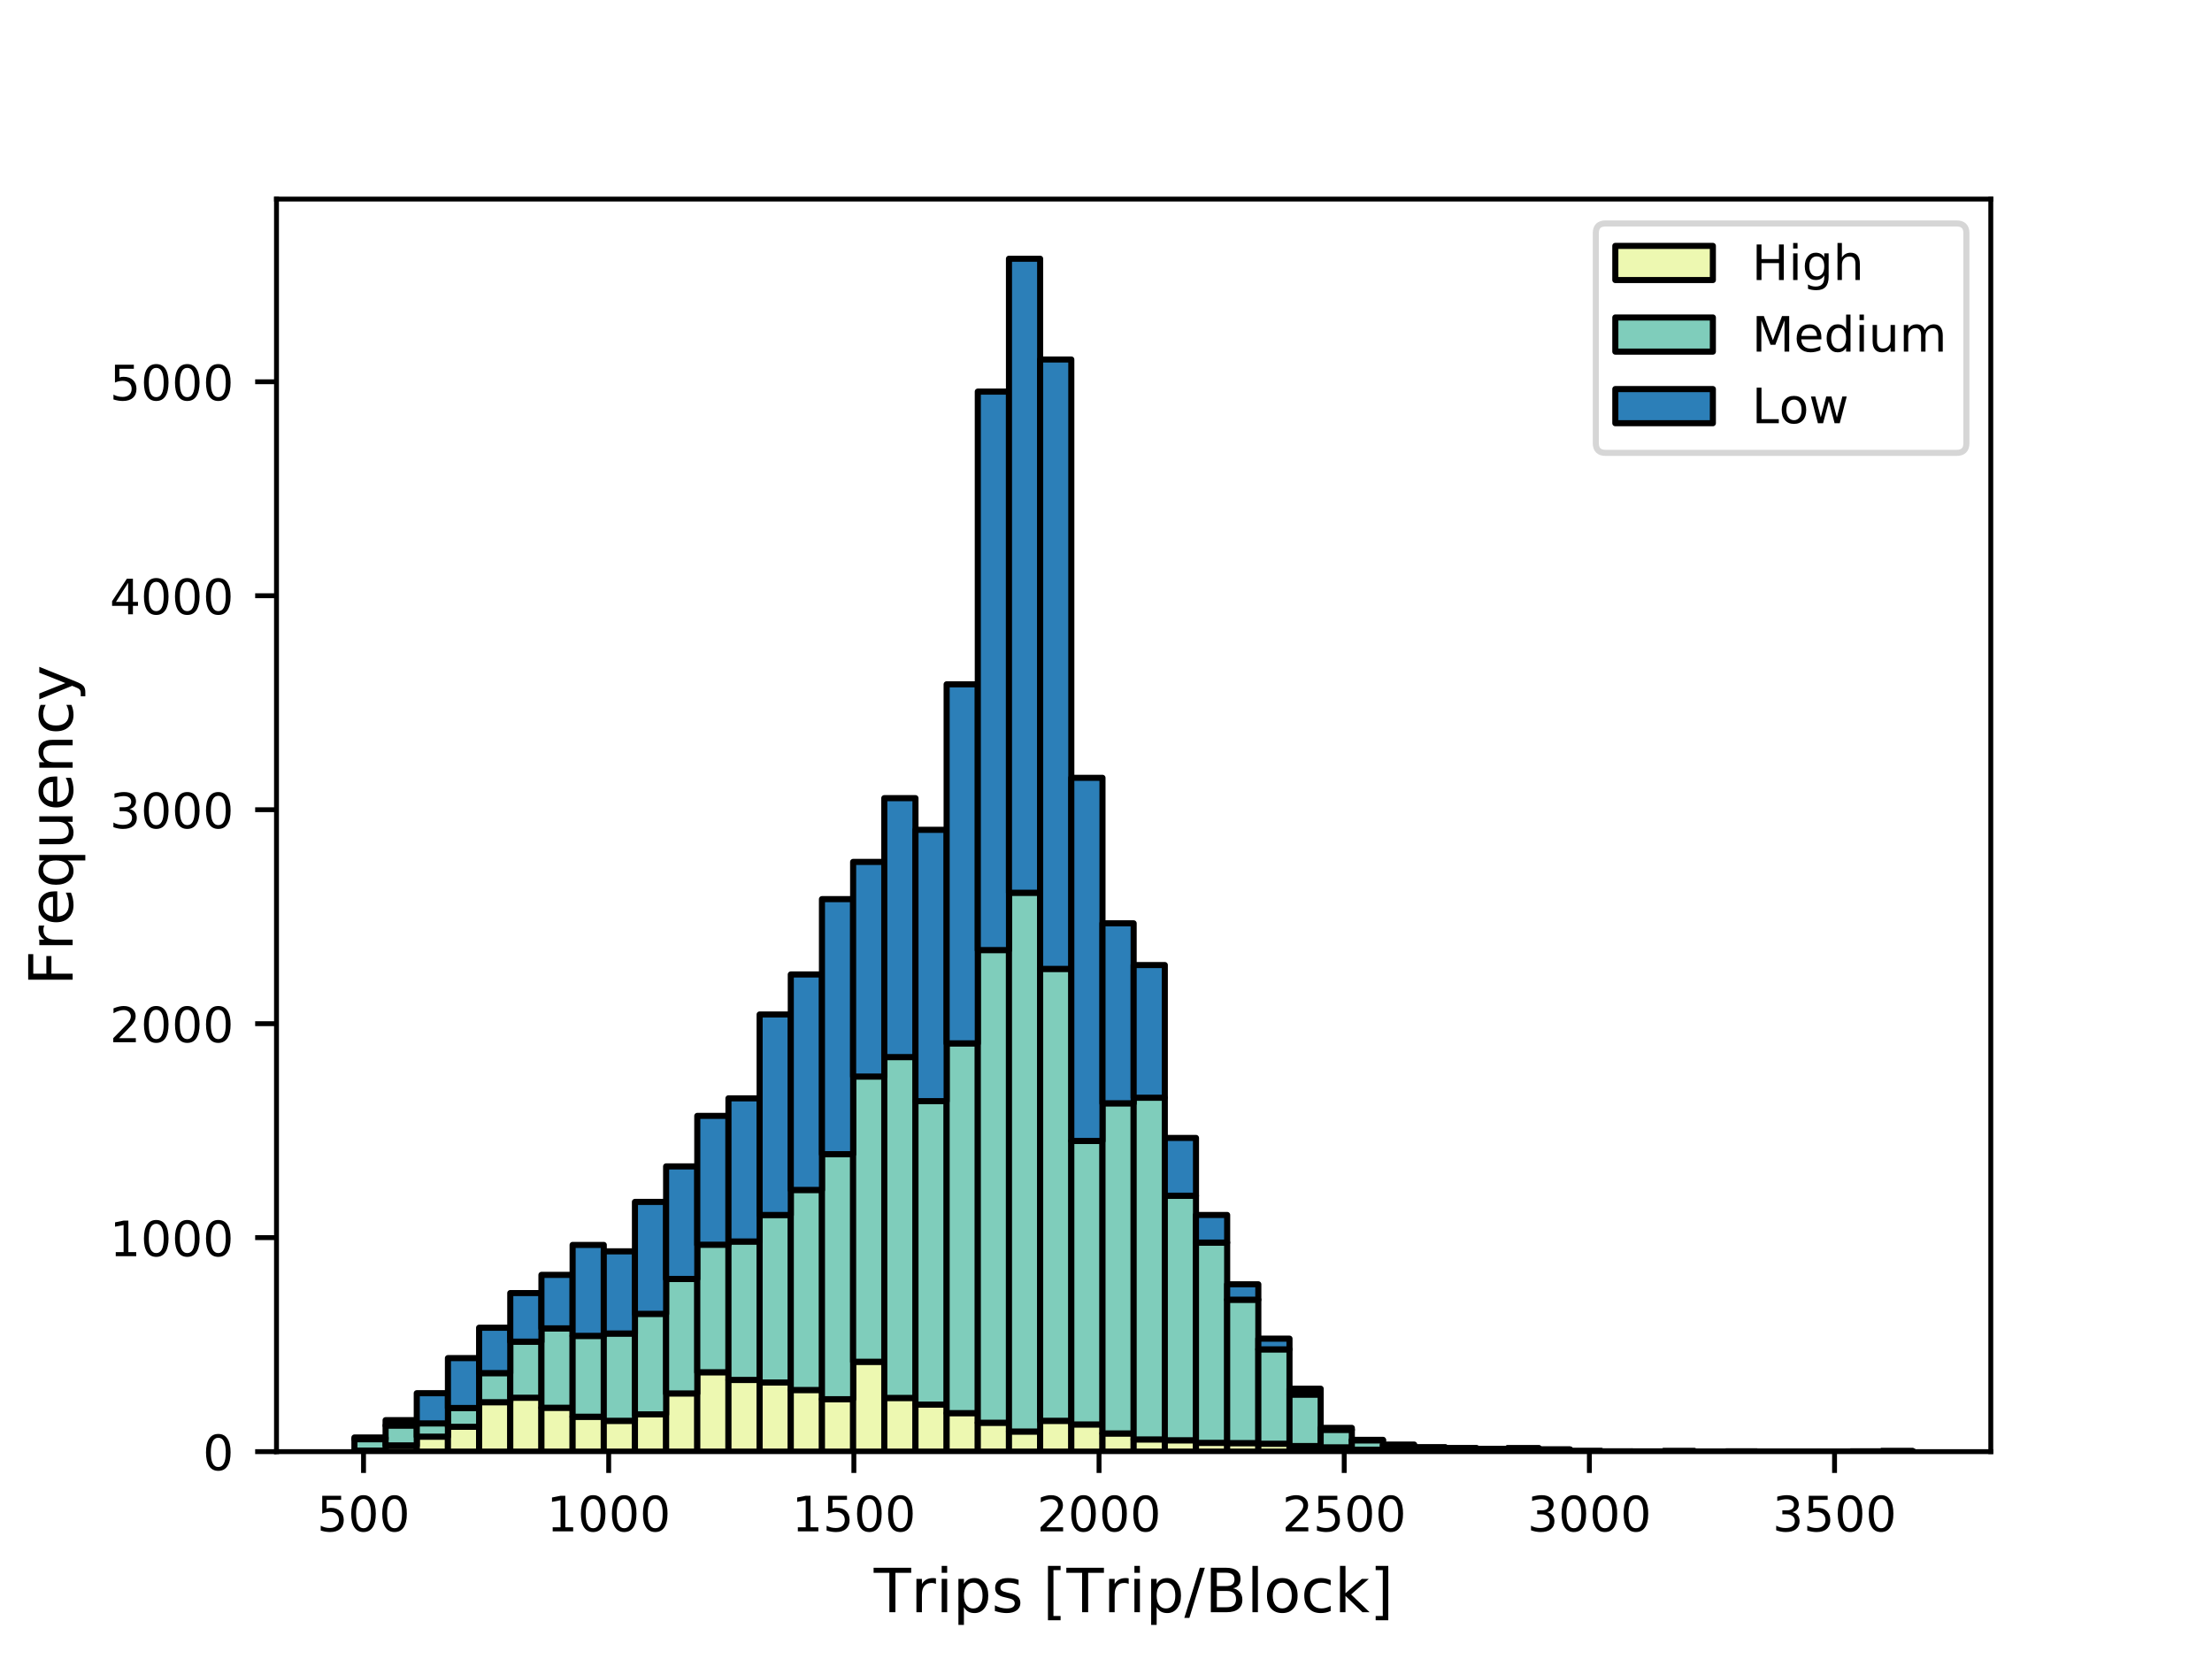<?xml version="1.0" encoding="utf-8" standalone="no"?>
<!DOCTYPE svg PUBLIC "-//W3C//DTD SVG 1.1//EN"
  "http://www.w3.org/Graphics/SVG/1.1/DTD/svg11.dtd">
<!-- Created with matplotlib (https://matplotlib.org/) -->
<svg height="272.126pt" version="1.1" viewBox="0 0 362.835 272.126" width="362.835pt" xmlns="http://www.w3.org/2000/svg" xmlns:xlink="http://www.w3.org/1999/xlink">
 <defs>
  <style type="text/css">
*{stroke-linecap:butt;stroke-linejoin:round;}
  </style>
 </defs>
 <g id="figure_1">
  <g id="patch_1">
   <path d="M 0 272.126 
L 362.835 272.126 
L 362.835 0 
L 0 0 
z
" style="fill:#ffffff;"/>
  </g>
  <g id="axes_1">
   <g id="patch_2">
    <path d="M 45.354 238.11 
L 326.551 238.11 
L 326.551 32.655 
L 45.354 32.655 
z
" style="fill:#ffffff;"/>
   </g>
   <g id="patch_3">
    <path clip-path="url(#pf0f8c5a971)" d="M 58.136 238.11 
L 63.249 238.11 
L 63.249 237.935 
L 58.136 237.935 
z
" style="fill:#edf8b1;stroke:#000000;stroke-linejoin:miter;"/>
   </g>
   <g id="patch_4">
    <path clip-path="url(#pf0f8c5a971)" d="M 63.249 238.11 
L 68.361 238.11 
L 68.361 237.092 
L 63.249 237.092 
z
" style="fill:#edf8b1;stroke:#000000;stroke-linejoin:miter;"/>
   </g>
   <g id="patch_5">
    <path clip-path="url(#pf0f8c5a971)" d="M 68.361 238.11 
L 73.474 238.11 
L 73.474 235.653 
L 68.361 235.653 
z
" style="fill:#edf8b1;stroke:#000000;stroke-linejoin:miter;"/>
   </g>
   <g id="patch_6">
    <path clip-path="url(#pf0f8c5a971)" d="M 73.474 238.11 
L 78.587 238.11 
L 78.587 234.039 
L 73.474 234.039 
z
" style="fill:#edf8b1;stroke:#000000;stroke-linejoin:miter;"/>
   </g>
   <g id="patch_7">
    <path clip-path="url(#pf0f8c5a971)" d="M 78.587 238.11 
L 83.699 238.11 
L 83.699 230.003 
L 78.587 230.003 
z
" style="fill:#edf8b1;stroke:#000000;stroke-linejoin:miter;"/>
   </g>
   <g id="patch_8">
    <path clip-path="url(#pf0f8c5a971)" d="M 83.699 238.11 
L 88.812 238.11 
L 88.812 229.266 
L 83.699 229.266 
z
" style="fill:#edf8b1;stroke:#000000;stroke-linejoin:miter;"/>
   </g>
   <g id="patch_9">
    <path clip-path="url(#pf0f8c5a971)" d="M 88.812 238.11 
L 93.925 238.11 
L 93.925 230.915 
L 88.812 230.915 
z
" style="fill:#edf8b1;stroke:#000000;stroke-linejoin:miter;"/>
   </g>
   <g id="patch_10">
    <path clip-path="url(#pf0f8c5a971)" d="M 93.925 238.11 
L 99.037 238.11 
L 99.037 232.389 
L 93.925 232.389 
z
" style="fill:#edf8b1;stroke:#000000;stroke-linejoin:miter;"/>
   </g>
   <g id="patch_11">
    <path clip-path="url(#pf0f8c5a971)" d="M 99.037 238.11 
L 104.15 238.11 
L 104.15 233.056 
L 99.037 233.056 
z
" style="fill:#edf8b1;stroke:#000000;stroke-linejoin:miter;"/>
   </g>
   <g id="patch_12">
    <path clip-path="url(#pf0f8c5a971)" d="M 104.15 238.11 
L 109.263 238.11 
L 109.263 232.003 
L 104.15 232.003 
z
" style="fill:#edf8b1;stroke:#000000;stroke-linejoin:miter;"/>
   </g>
   <g id="patch_13">
    <path clip-path="url(#pf0f8c5a971)" d="M 109.263 238.11 
L 114.375 238.11 
L 114.375 228.564 
L 109.263 228.564 
z
" style="fill:#edf8b1;stroke:#000000;stroke-linejoin:miter;"/>
   </g>
   <g id="patch_14">
    <path clip-path="url(#pf0f8c5a971)" d="M 114.375 238.11 
L 119.488 238.11 
L 119.488 225.089 
L 114.375 225.089 
z
" style="fill:#edf8b1;stroke:#000000;stroke-linejoin:miter;"/>
   </g>
   <g id="patch_15">
    <path clip-path="url(#pf0f8c5a971)" d="M 119.488 238.11 
L 124.601 238.11 
L 124.601 226.352 
L 119.488 226.352 
z
" style="fill:#edf8b1;stroke:#000000;stroke-linejoin:miter;"/>
   </g>
   <g id="patch_16">
    <path clip-path="url(#pf0f8c5a971)" d="M 124.601 238.11 
L 129.713 238.11 
L 129.713 226.774 
L 124.601 226.774 
z
" style="fill:#edf8b1;stroke:#000000;stroke-linejoin:miter;"/>
   </g>
   <g id="patch_17">
    <path clip-path="url(#pf0f8c5a971)" d="M 129.713 238.11 
L 134.826 238.11 
L 134.826 228.002 
L 129.713 228.002 
z
" style="fill:#edf8b1;stroke:#000000;stroke-linejoin:miter;"/>
   </g>
   <g id="patch_18">
    <path clip-path="url(#pf0f8c5a971)" d="M 134.826 238.11 
L 139.939 238.11 
L 139.939 229.511 
L 134.826 229.511 
z
" style="fill:#edf8b1;stroke:#000000;stroke-linejoin:miter;"/>
   </g>
   <g id="patch_19">
    <path clip-path="url(#pf0f8c5a971)" d="M 139.939 238.11 
L 145.051 238.11 
L 145.051 223.369 
L 139.939 223.369 
z
" style="fill:#edf8b1;stroke:#000000;stroke-linejoin:miter;"/>
   </g>
   <g id="patch_20">
    <path clip-path="url(#pf0f8c5a971)" d="M 145.051 238.11 
L 150.164 238.11 
L 150.164 229.301 
L 145.051 229.301 
z
" style="fill:#edf8b1;stroke:#000000;stroke-linejoin:miter;"/>
   </g>
   <g id="patch_21">
    <path clip-path="url(#pf0f8c5a971)" d="M 150.164 238.11 
L 155.277 238.11 
L 155.277 230.389 
L 150.164 230.389 
z
" style="fill:#edf8b1;stroke:#000000;stroke-linejoin:miter;"/>
   </g>
   <g id="patch_22">
    <path clip-path="url(#pf0f8c5a971)" d="M 155.277 238.11 
L 160.389 238.11 
L 160.389 231.793 
L 155.277 231.793 
z
" style="fill:#edf8b1;stroke:#000000;stroke-linejoin:miter;"/>
   </g>
   <g id="patch_23">
    <path clip-path="url(#pf0f8c5a971)" d="M 160.389 238.11 
L 165.502 238.11 
L 165.502 233.372 
L 160.389 233.372 
z
" style="fill:#edf8b1;stroke:#000000;stroke-linejoin:miter;"/>
   </g>
   <g id="patch_24">
    <path clip-path="url(#pf0f8c5a971)" d="M 165.502 238.11 
L 170.615 238.11 
L 170.615 234.811 
L 165.502 234.811 
z
" style="fill:#edf8b1;stroke:#000000;stroke-linejoin:miter;"/>
   </g>
   <g id="patch_25">
    <path clip-path="url(#pf0f8c5a971)" d="M 170.615 238.11 
L 175.727 238.11 
L 175.727 233.056 
L 170.615 233.056 
z
" style="fill:#edf8b1;stroke:#000000;stroke-linejoin:miter;"/>
   </g>
   <g id="patch_26">
    <path clip-path="url(#pf0f8c5a971)" d="M 175.727 238.11 
L 180.84 238.11 
L 180.84 233.653 
L 175.727 233.653 
z
" style="fill:#edf8b1;stroke:#000000;stroke-linejoin:miter;"/>
   </g>
   <g id="patch_27">
    <path clip-path="url(#pf0f8c5a971)" d="M 180.84 238.11 
L 185.953 238.11 
L 185.953 235.127 
L 180.84 235.127 
z
" style="fill:#edf8b1;stroke:#000000;stroke-linejoin:miter;"/>
   </g>
   <g id="patch_28">
    <path clip-path="url(#pf0f8c5a971)" d="M 185.953 238.11 
L 191.065 238.11 
L 191.065 236.11 
L 185.953 236.11 
z
" style="fill:#edf8b1;stroke:#000000;stroke-linejoin:miter;"/>
   </g>
   <g id="patch_29">
    <path clip-path="url(#pf0f8c5a971)" d="M 191.065 238.11 
L 196.178 238.11 
L 196.178 236.25 
L 191.065 236.25 
z
" style="fill:#edf8b1;stroke:#000000;stroke-linejoin:miter;"/>
   </g>
   <g id="patch_30">
    <path clip-path="url(#pf0f8c5a971)" d="M 196.178 238.11 
L 201.291 238.11 
L 201.291 236.671 
L 196.178 236.671 
z
" style="fill:#edf8b1;stroke:#000000;stroke-linejoin:miter;"/>
   </g>
   <g id="patch_31">
    <path clip-path="url(#pf0f8c5a971)" d="M 201.291 238.11 
L 206.403 238.11 
L 206.403 236.706 
L 201.291 236.706 
z
" style="fill:#edf8b1;stroke:#000000;stroke-linejoin:miter;"/>
   </g>
   <g id="patch_32">
    <path clip-path="url(#pf0f8c5a971)" d="M 206.403 238.11 
L 211.516 238.11 
L 211.516 236.812 
L 206.403 236.812 
z
" style="fill:#edf8b1;stroke:#000000;stroke-linejoin:miter;"/>
   </g>
   <g id="patch_33">
    <path clip-path="url(#pf0f8c5a971)" d="M 211.516 238.11 
L 216.629 238.11 
L 216.629 237.198 
L 211.516 237.198 
z
" style="fill:#edf8b1;stroke:#000000;stroke-linejoin:miter;"/>
   </g>
   <g id="patch_34">
    <path clip-path="url(#pf0f8c5a971)" d="M 216.629 238.11 
L 221.741 238.11 
L 221.741 237.408 
L 216.629 237.408 
z
" style="fill:#edf8b1;stroke:#000000;stroke-linejoin:miter;"/>
   </g>
   <g id="patch_35">
    <path clip-path="url(#pf0f8c5a971)" d="M 221.741 238.11 
L 226.854 238.11 
L 226.854 237.794 
L 221.741 237.794 
z
" style="fill:#edf8b1;stroke:#000000;stroke-linejoin:miter;"/>
   </g>
   <g id="patch_36">
    <path clip-path="url(#pf0f8c5a971)" d="M 226.854 238.11 
L 231.967 238.11 
L 231.967 237.865 
L 226.854 237.865 
z
" style="fill:#edf8b1;stroke:#000000;stroke-linejoin:miter;"/>
   </g>
   <g id="patch_37">
    <path clip-path="url(#pf0f8c5a971)" d="M 231.967 238.11 
L 237.079 238.11 
L 237.079 237.97 
L 231.967 237.97 
z
" style="fill:#edf8b1;stroke:#000000;stroke-linejoin:miter;"/>
   </g>
   <g id="patch_38">
    <path clip-path="url(#pf0f8c5a971)" d="M 237.079 238.11 
L 242.192 238.11 
L 242.192 237.9 
L 237.079 237.9 
z
" style="fill:#edf8b1;stroke:#000000;stroke-linejoin:miter;"/>
   </g>
   <g id="patch_39">
    <path clip-path="url(#pf0f8c5a971)" d="M 242.192 238.11 
L 247.305 238.11 
L 247.305 238.005 
L 242.192 238.005 
z
" style="fill:#edf8b1;stroke:#000000;stroke-linejoin:miter;"/>
   </g>
   <g id="patch_40">
    <path clip-path="url(#pf0f8c5a971)" d="M 247.305 238.11 
L 252.417 238.11 
L 252.417 237.97 
L 247.305 237.97 
z
" style="fill:#edf8b1;stroke:#000000;stroke-linejoin:miter;"/>
   </g>
   <g id="patch_41">
    <path clip-path="url(#pf0f8c5a971)" d="M 252.417 238.11 
L 257.53 238.11 
L 257.53 238.005 
L 252.417 238.005 
z
" style="fill:#edf8b1;stroke:#000000;stroke-linejoin:miter;"/>
   </g>
   <g id="patch_42">
    <path clip-path="url(#pf0f8c5a971)" d="M 257.53 238.11 
L 262.643 238.11 
L 262.643 238.075 
L 257.53 238.075 
z
" style="fill:#edf8b1;stroke:#000000;stroke-linejoin:miter;"/>
   </g>
   <g id="patch_43">
    <path clip-path="url(#pf0f8c5a971)" d="M 262.643 238.11 
L 267.755 238.11 
L 267.755 238.075 
L 262.643 238.075 
z
" style="fill:#edf8b1;stroke:#000000;stroke-linejoin:miter;"/>
   </g>
   <g id="patch_44">
    <path clip-path="url(#pf0f8c5a971)" d="M 267.755 238.11 
L 272.868 238.11 
L 272.868 238.11 
L 267.755 238.11 
z
" style="fill:#edf8b1;stroke:#000000;stroke-linejoin:miter;"/>
   </g>
   <g id="patch_45">
    <path clip-path="url(#pf0f8c5a971)" d="M 272.868 238.11 
L 277.981 238.11 
L 277.981 238.04 
L 272.868 238.04 
z
" style="fill:#edf8b1;stroke:#000000;stroke-linejoin:miter;"/>
   </g>
   <g id="patch_46">
    <path clip-path="url(#pf0f8c5a971)" d="M 277.981 238.11 
L 283.093 238.11 
L 283.093 238.11 
L 277.981 238.11 
z
" style="fill:#edf8b1;stroke:#000000;stroke-linejoin:miter;"/>
   </g>
   <g id="patch_47">
    <path clip-path="url(#pf0f8c5a971)" d="M 283.093 238.11 
L 288.206 238.11 
L 288.206 238.075 
L 283.093 238.075 
z
" style="fill:#edf8b1;stroke:#000000;stroke-linejoin:miter;"/>
   </g>
   <g id="patch_48">
    <path clip-path="url(#pf0f8c5a971)" d="M 288.206 238.11 
L 293.319 238.11 
L 293.319 238.11 
L 288.206 238.11 
z
" style="fill:#edf8b1;stroke:#000000;stroke-linejoin:miter;"/>
   </g>
   <g id="patch_49">
    <path clip-path="url(#pf0f8c5a971)" d="M 293.319 238.11 
L 298.431 238.11 
L 298.431 238.11 
L 293.319 238.11 
z
" style="fill:#edf8b1;stroke:#000000;stroke-linejoin:miter;"/>
   </g>
   <g id="patch_50">
    <path clip-path="url(#pf0f8c5a971)" d="M 298.431 238.11 
L 303.544 238.11 
L 303.544 238.11 
L 298.431 238.11 
z
" style="fill:#edf8b1;stroke:#000000;stroke-linejoin:miter;"/>
   </g>
   <g id="patch_51">
    <path clip-path="url(#pf0f8c5a971)" d="M 303.544 238.11 
L 308.657 238.11 
L 308.657 238.075 
L 303.544 238.075 
z
" style="fill:#edf8b1;stroke:#000000;stroke-linejoin:miter;"/>
   </g>
   <g id="patch_52">
    <path clip-path="url(#pf0f8c5a971)" d="M 308.657 238.11 
L 313.77 238.11 
L 313.77 238.04 
L 308.657 238.04 
z
" style="fill:#edf8b1;stroke:#000000;stroke-linejoin:miter;"/>
   </g>
   <g id="patch_53">
    <path clip-path="url(#pf0f8c5a971)" d="M 58.136 237.935 
L 63.249 237.935 
L 63.249 236.075 
L 58.136 236.075 
z
" style="fill:#7fcdbb;stroke:#000000;stroke-linejoin:miter;"/>
   </g>
   <g id="patch_54">
    <path clip-path="url(#pf0f8c5a971)" d="M 63.249 237.092 
L 68.361 237.092 
L 68.361 233.828 
L 63.249 233.828 
z
" style="fill:#7fcdbb;stroke:#000000;stroke-linejoin:miter;"/>
   </g>
   <g id="patch_55">
    <path clip-path="url(#pf0f8c5a971)" d="M 68.361 235.653 
L 73.474 235.653 
L 73.474 233.477 
L 68.361 233.477 
z
" style="fill:#7fcdbb;stroke:#000000;stroke-linejoin:miter;"/>
   </g>
   <g id="patch_56">
    <path clip-path="url(#pf0f8c5a971)" d="M 73.474 234.039 
L 78.587 234.039 
L 78.587 230.95 
L 73.474 230.95 
z
" style="fill:#7fcdbb;stroke:#000000;stroke-linejoin:miter;"/>
   </g>
   <g id="patch_57">
    <path clip-path="url(#pf0f8c5a971)" d="M 78.587 230.003 
L 83.699 230.003 
L 83.699 225.229 
L 78.587 225.229 
z
" style="fill:#7fcdbb;stroke:#000000;stroke-linejoin:miter;"/>
   </g>
   <g id="patch_58">
    <path clip-path="url(#pf0f8c5a971)" d="M 83.699 229.266 
L 88.812 229.266 
L 88.812 220.07 
L 83.699 220.07 
z
" style="fill:#7fcdbb;stroke:#000000;stroke-linejoin:miter;"/>
   </g>
   <g id="patch_59">
    <path clip-path="url(#pf0f8c5a971)" d="M 88.812 230.915 
L 93.925 230.915 
L 93.925 217.894 
L 88.812 217.894 
z
" style="fill:#7fcdbb;stroke:#000000;stroke-linejoin:miter;"/>
   </g>
   <g id="patch_60">
    <path clip-path="url(#pf0f8c5a971)" d="M 93.925 232.389 
L 99.037 232.389 
L 99.037 219.122 
L 93.925 219.122 
z
" style="fill:#7fcdbb;stroke:#000000;stroke-linejoin:miter;"/>
   </g>
   <g id="patch_61">
    <path clip-path="url(#pf0f8c5a971)" d="M 99.037 233.056 
L 104.15 233.056 
L 104.15 218.736 
L 99.037 218.736 
z
" style="fill:#7fcdbb;stroke:#000000;stroke-linejoin:miter;"/>
   </g>
   <g id="patch_62">
    <path clip-path="url(#pf0f8c5a971)" d="M 104.15 232.003 
L 109.263 232.003 
L 109.263 215.507 
L 104.15 215.507 
z
" style="fill:#7fcdbb;stroke:#000000;stroke-linejoin:miter;"/>
   </g>
   <g id="patch_63">
    <path clip-path="url(#pf0f8c5a971)" d="M 109.263 228.564 
L 114.375 228.564 
L 114.375 209.786 
L 109.263 209.786 
z
" style="fill:#7fcdbb;stroke:#000000;stroke-linejoin:miter;"/>
   </g>
   <g id="patch_64">
    <path clip-path="url(#pf0f8c5a971)" d="M 114.375 225.089 
L 119.488 225.089 
L 119.488 204.17 
L 114.375 204.17 
z
" style="fill:#7fcdbb;stroke:#000000;stroke-linejoin:miter;"/>
   </g>
   <g id="patch_65">
    <path clip-path="url(#pf0f8c5a971)" d="M 119.488 226.352 
L 124.601 226.352 
L 124.601 203.644 
L 119.488 203.644 
z
" style="fill:#7fcdbb;stroke:#000000;stroke-linejoin:miter;"/>
   </g>
   <g id="patch_66">
    <path clip-path="url(#pf0f8c5a971)" d="M 124.601 226.774 
L 129.713 226.774 
L 129.713 199.292 
L 124.601 199.292 
z
" style="fill:#7fcdbb;stroke:#000000;stroke-linejoin:miter;"/>
   </g>
   <g id="patch_67">
    <path clip-path="url(#pf0f8c5a971)" d="M 129.713 228.002 
L 134.826 228.002 
L 134.826 195.185 
L 129.713 195.185 
z
" style="fill:#7fcdbb;stroke:#000000;stroke-linejoin:miter;"/>
   </g>
   <g id="patch_68">
    <path clip-path="url(#pf0f8c5a971)" d="M 134.826 229.511 
L 139.939 229.511 
L 139.939 189.324 
L 134.826 189.324 
z
" style="fill:#7fcdbb;stroke:#000000;stroke-linejoin:miter;"/>
   </g>
   <g id="patch_69">
    <path clip-path="url(#pf0f8c5a971)" d="M 139.939 223.369 
L 145.051 223.369 
L 145.051 176.583 
L 139.939 176.583 
z
" style="fill:#7fcdbb;stroke:#000000;stroke-linejoin:miter;"/>
   </g>
   <g id="patch_70">
    <path clip-path="url(#pf0f8c5a971)" d="M 145.051 229.301 
L 150.164 229.301 
L 150.164 173.389 
L 145.051 173.389 
z
" style="fill:#7fcdbb;stroke:#000000;stroke-linejoin:miter;"/>
   </g>
   <g id="patch_71">
    <path clip-path="url(#pf0f8c5a971)" d="M 150.164 230.389 
L 155.277 230.389 
L 155.277 180.62 
L 150.164 180.62 
z
" style="fill:#7fcdbb;stroke:#000000;stroke-linejoin:miter;"/>
   </g>
   <g id="patch_72">
    <path clip-path="url(#pf0f8c5a971)" d="M 155.277 231.793 
L 160.389 231.793 
L 160.389 171.143 
L 155.277 171.143 
z
" style="fill:#7fcdbb;stroke:#000000;stroke-linejoin:miter;"/>
   </g>
   <g id="patch_73">
    <path clip-path="url(#pf0f8c5a971)" d="M 160.389 233.372 
L 165.502 233.372 
L 165.502 155.84 
L 160.389 155.84 
z
" style="fill:#7fcdbb;stroke:#000000;stroke-linejoin:miter;"/>
   </g>
   <g id="patch_74">
    <path clip-path="url(#pf0f8c5a971)" d="M 165.502 234.811 
L 170.615 234.811 
L 170.615 146.434 
L 165.502 146.434 
z
" style="fill:#7fcdbb;stroke:#000000;stroke-linejoin:miter;"/>
   </g>
   <g id="patch_75">
    <path clip-path="url(#pf0f8c5a971)" d="M 170.615 233.056 
L 175.727 233.056 
L 175.727 158.929 
L 170.615 158.929 
z
" style="fill:#7fcdbb;stroke:#000000;stroke-linejoin:miter;"/>
   </g>
   <g id="patch_76">
    <path clip-path="url(#pf0f8c5a971)" d="M 175.727 233.653 
L 180.84 233.653 
L 180.84 187.148 
L 175.727 187.148 
z
" style="fill:#7fcdbb;stroke:#000000;stroke-linejoin:miter;"/>
   </g>
   <g id="patch_77">
    <path clip-path="url(#pf0f8c5a971)" d="M 180.84 235.127 
L 185.953 235.127 
L 185.953 180.971 
L 180.84 180.971 
z
" style="fill:#7fcdbb;stroke:#000000;stroke-linejoin:miter;"/>
   </g>
   <g id="patch_78">
    <path clip-path="url(#pf0f8c5a971)" d="M 185.953 236.11 
L 191.065 236.11 
L 191.065 180.058 
L 185.953 180.058 
z
" style="fill:#7fcdbb;stroke:#000000;stroke-linejoin:miter;"/>
   </g>
   <g id="patch_79">
    <path clip-path="url(#pf0f8c5a971)" d="M 191.065 236.25 
L 196.178 236.25 
L 196.178 196.133 
L 191.065 196.133 
z
" style="fill:#7fcdbb;stroke:#000000;stroke-linejoin:miter;"/>
   </g>
   <g id="patch_80">
    <path clip-path="url(#pf0f8c5a971)" d="M 196.178 236.671 
L 201.291 236.671 
L 201.291 203.819 
L 196.178 203.819 
z
" style="fill:#7fcdbb;stroke:#000000;stroke-linejoin:miter;"/>
   </g>
   <g id="patch_81">
    <path clip-path="url(#pf0f8c5a971)" d="M 201.291 236.706 
L 206.403 236.706 
L 206.403 213.191 
L 201.291 213.191 
z
" style="fill:#7fcdbb;stroke:#000000;stroke-linejoin:miter;"/>
   </g>
   <g id="patch_82">
    <path clip-path="url(#pf0f8c5a971)" d="M 206.403 236.812 
L 211.516 236.812 
L 211.516 221.333 
L 206.403 221.333 
z
" style="fill:#7fcdbb;stroke:#000000;stroke-linejoin:miter;"/>
   </g>
   <g id="patch_83">
    <path clip-path="url(#pf0f8c5a971)" d="M 211.516 237.198 
L 216.629 237.198 
L 216.629 228.739 
L 211.516 228.739 
z
" style="fill:#7fcdbb;stroke:#000000;stroke-linejoin:miter;"/>
   </g>
   <g id="patch_84">
    <path clip-path="url(#pf0f8c5a971)" d="M 216.629 237.408 
L 221.741 237.408 
L 221.741 234.53 
L 216.629 234.53 
z
" style="fill:#7fcdbb;stroke:#000000;stroke-linejoin:miter;"/>
   </g>
   <g id="patch_85">
    <path clip-path="url(#pf0f8c5a971)" d="M 221.741 237.794 
L 226.854 237.794 
L 226.854 236.25 
L 221.741 236.25 
z
" style="fill:#7fcdbb;stroke:#000000;stroke-linejoin:miter;"/>
   </g>
   <g id="patch_86">
    <path clip-path="url(#pf0f8c5a971)" d="M 226.854 237.865 
L 231.967 237.865 
L 231.967 237.092 
L 226.854 237.092 
z
" style="fill:#7fcdbb;stroke:#000000;stroke-linejoin:miter;"/>
   </g>
   <g id="patch_87">
    <path clip-path="url(#pf0f8c5a971)" d="M 231.967 237.97 
L 237.079 237.97 
L 237.079 237.408 
L 231.967 237.408 
z
" style="fill:#7fcdbb;stroke:#000000;stroke-linejoin:miter;"/>
   </g>
   <g id="patch_88">
    <path clip-path="url(#pf0f8c5a971)" d="M 237.079 237.9 
L 242.192 237.9 
L 242.192 237.619 
L 237.079 237.619 
z
" style="fill:#7fcdbb;stroke:#000000;stroke-linejoin:miter;"/>
   </g>
   <g id="patch_89">
    <path clip-path="url(#pf0f8c5a971)" d="M 242.192 238.005 
L 247.305 238.005 
L 247.305 237.654 
L 242.192 237.654 
z
" style="fill:#7fcdbb;stroke:#000000;stroke-linejoin:miter;"/>
   </g>
   <g id="patch_90">
    <path clip-path="url(#pf0f8c5a971)" d="M 247.305 237.97 
L 252.417 237.97 
L 252.417 237.549 
L 247.305 237.549 
z
" style="fill:#7fcdbb;stroke:#000000;stroke-linejoin:miter;"/>
   </g>
   <g id="patch_91">
    <path clip-path="url(#pf0f8c5a971)" d="M 252.417 238.005 
L 257.53 238.005 
L 257.53 237.759 
L 252.417 237.759 
z
" style="fill:#7fcdbb;stroke:#000000;stroke-linejoin:miter;"/>
   </g>
   <g id="patch_92">
    <path clip-path="url(#pf0f8c5a971)" d="M 257.53 238.075 
L 262.643 238.075 
L 262.643 238.005 
L 257.53 238.005 
z
" style="fill:#7fcdbb;stroke:#000000;stroke-linejoin:miter;"/>
   </g>
   <g id="patch_93">
    <path clip-path="url(#pf0f8c5a971)" d="M 262.643 238.075 
L 267.755 238.075 
L 267.755 238.075 
L 262.643 238.075 
z
" style="fill:#7fcdbb;stroke:#000000;stroke-linejoin:miter;"/>
   </g>
   <g id="patch_94">
    <path clip-path="url(#pf0f8c5a971)" d="M 267.755 238.11 
L 272.868 238.11 
L 272.868 238.075 
L 267.755 238.075 
z
" style="fill:#7fcdbb;stroke:#000000;stroke-linejoin:miter;"/>
   </g>
   <g id="patch_95">
    <path clip-path="url(#pf0f8c5a971)" d="M 272.868 238.04 
L 277.981 238.04 
L 277.981 238.04 
L 272.868 238.04 
z
" style="fill:#7fcdbb;stroke:#000000;stroke-linejoin:miter;"/>
   </g>
   <g id="patch_96">
    <path clip-path="url(#pf0f8c5a971)" d="M 277.981 238.11 
L 283.093 238.11 
L 283.093 238.11 
L 277.981 238.11 
z
" style="fill:#7fcdbb;stroke:#000000;stroke-linejoin:miter;"/>
   </g>
   <g id="patch_97">
    <path clip-path="url(#pf0f8c5a971)" d="M 283.093 238.075 
L 288.206 238.075 
L 288.206 238.075 
L 283.093 238.075 
z
" style="fill:#7fcdbb;stroke:#000000;stroke-linejoin:miter;"/>
   </g>
   <g id="patch_98">
    <path clip-path="url(#pf0f8c5a971)" d="M 288.206 238.11 
L 293.319 238.11 
L 293.319 238.11 
L 288.206 238.11 
z
" style="fill:#7fcdbb;stroke:#000000;stroke-linejoin:miter;"/>
   </g>
   <g id="patch_99">
    <path clip-path="url(#pf0f8c5a971)" d="M 293.319 238.11 
L 298.431 238.11 
L 298.431 238.11 
L 293.319 238.11 
z
" style="fill:#7fcdbb;stroke:#000000;stroke-linejoin:miter;"/>
   </g>
   <g id="patch_100">
    <path clip-path="url(#pf0f8c5a971)" d="M 298.431 238.11 
L 303.544 238.11 
L 303.544 238.11 
L 298.431 238.11 
z
" style="fill:#7fcdbb;stroke:#000000;stroke-linejoin:miter;"/>
   </g>
   <g id="patch_101">
    <path clip-path="url(#pf0f8c5a971)" d="M 303.544 238.075 
L 308.657 238.075 
L 308.657 238.075 
L 303.544 238.075 
z
" style="fill:#7fcdbb;stroke:#000000;stroke-linejoin:miter;"/>
   </g>
   <g id="patch_102">
    <path clip-path="url(#pf0f8c5a971)" d="M 308.657 238.04 
L 313.77 238.04 
L 313.77 238.04 
L 308.657 238.04 
z
" style="fill:#7fcdbb;stroke:#000000;stroke-linejoin:miter;"/>
   </g>
   <g id="patch_103">
    <path clip-path="url(#pf0f8c5a971)" d="M 58.136 236.075 
L 63.249 236.075 
L 63.249 235.794 
L 58.136 235.794 
z
" style="fill:#2c7fb8;stroke:#000000;stroke-linejoin:miter;"/>
   </g>
   <g id="patch_104">
    <path clip-path="url(#pf0f8c5a971)" d="M 63.249 233.828 
L 68.361 233.828 
L 68.361 232.951 
L 63.249 232.951 
z
" style="fill:#2c7fb8;stroke:#000000;stroke-linejoin:miter;"/>
   </g>
   <g id="patch_105">
    <path clip-path="url(#pf0f8c5a971)" d="M 68.361 233.477 
L 73.474 233.477 
L 73.474 228.528 
L 68.361 228.528 
z
" style="fill:#2c7fb8;stroke:#000000;stroke-linejoin:miter;"/>
   </g>
   <g id="patch_106">
    <path clip-path="url(#pf0f8c5a971)" d="M 73.474 230.95 
L 78.587 230.95 
L 78.587 222.772 
L 73.474 222.772 
z
" style="fill:#2c7fb8;stroke:#000000;stroke-linejoin:miter;"/>
   </g>
   <g id="patch_107">
    <path clip-path="url(#pf0f8c5a971)" d="M 78.587 225.229 
L 83.699 225.229 
L 83.699 217.788 
L 78.587 217.788 
z
" style="fill:#2c7fb8;stroke:#000000;stroke-linejoin:miter;"/>
   </g>
   <g id="patch_108">
    <path clip-path="url(#pf0f8c5a971)" d="M 83.699 220.07 
L 88.812 220.07 
L 88.812 212.103 
L 83.699 212.103 
z
" style="fill:#2c7fb8;stroke:#000000;stroke-linejoin:miter;"/>
   </g>
   <g id="patch_109">
    <path clip-path="url(#pf0f8c5a971)" d="M 88.812 217.894 
L 93.925 217.894 
L 93.925 209.119 
L 88.812 209.119 
z
" style="fill:#2c7fb8;stroke:#000000;stroke-linejoin:miter;"/>
   </g>
   <g id="patch_110">
    <path clip-path="url(#pf0f8c5a971)" d="M 93.925 219.122 
L 99.037 219.122 
L 99.037 204.206 
L 93.925 204.206 
z
" style="fill:#2c7fb8;stroke:#000000;stroke-linejoin:miter;"/>
   </g>
   <g id="patch_111">
    <path clip-path="url(#pf0f8c5a971)" d="M 99.037 218.736 
L 104.15 218.736 
L 104.15 205.258 
L 99.037 205.258 
z
" style="fill:#2c7fb8;stroke:#000000;stroke-linejoin:miter;"/>
   </g>
   <g id="patch_112">
    <path clip-path="url(#pf0f8c5a971)" d="M 104.15 215.507 
L 109.263 215.507 
L 109.263 197.151 
L 104.15 197.151 
z
" style="fill:#2c7fb8;stroke:#000000;stroke-linejoin:miter;"/>
   </g>
   <g id="patch_113">
    <path clip-path="url(#pf0f8c5a971)" d="M 109.263 209.786 
L 114.375 209.786 
L 114.375 191.325 
L 109.263 191.325 
z
" style="fill:#2c7fb8;stroke:#000000;stroke-linejoin:miter;"/>
   </g>
   <g id="patch_114">
    <path clip-path="url(#pf0f8c5a971)" d="M 114.375 204.17 
L 119.488 204.17 
L 119.488 183.041 
L 114.375 183.041 
z
" style="fill:#2c7fb8;stroke:#000000;stroke-linejoin:miter;"/>
   </g>
   <g id="patch_115">
    <path clip-path="url(#pf0f8c5a971)" d="M 119.488 203.644 
L 124.601 203.644 
L 124.601 180.163 
L 119.488 180.163 
z
" style="fill:#2c7fb8;stroke:#000000;stroke-linejoin:miter;"/>
   </g>
   <g id="patch_116">
    <path clip-path="url(#pf0f8c5a971)" d="M 124.601 199.292 
L 129.713 199.292 
L 129.713 166.405 
L 124.601 166.405 
z
" style="fill:#2c7fb8;stroke:#000000;stroke-linejoin:miter;"/>
   </g>
   <g id="patch_117">
    <path clip-path="url(#pf0f8c5a971)" d="M 129.713 195.185 
L 134.826 195.185 
L 134.826 159.842 
L 129.713 159.842 
z
" style="fill:#2c7fb8;stroke:#000000;stroke-linejoin:miter;"/>
   </g>
   <g id="patch_118">
    <path clip-path="url(#pf0f8c5a971)" d="M 134.826 189.324 
L 139.939 189.324 
L 139.939 147.487 
L 134.826 147.487 
z
" style="fill:#2c7fb8;stroke:#000000;stroke-linejoin:miter;"/>
   </g>
   <g id="patch_119">
    <path clip-path="url(#pf0f8c5a971)" d="M 139.939 176.583 
L 145.051 176.583 
L 145.051 141.38 
L 139.939 141.38 
z
" style="fill:#2c7fb8;stroke:#000000;stroke-linejoin:miter;"/>
   </g>
   <g id="patch_120">
    <path clip-path="url(#pf0f8c5a971)" d="M 145.051 173.389 
L 150.164 173.389 
L 150.164 130.921 
L 145.051 130.921 
z
" style="fill:#2c7fb8;stroke:#000000;stroke-linejoin:miter;"/>
   </g>
   <g id="patch_121">
    <path clip-path="url(#pf0f8c5a971)" d="M 150.164 180.62 
L 155.277 180.62 
L 155.277 136.115 
L 150.164 136.115 
z
" style="fill:#2c7fb8;stroke:#000000;stroke-linejoin:miter;"/>
   </g>
   <g id="patch_122">
    <path clip-path="url(#pf0f8c5a971)" d="M 155.277 171.143 
L 160.389 171.143 
L 160.389 112.249 
L 155.277 112.249 
z
" style="fill:#2c7fb8;stroke:#000000;stroke-linejoin:miter;"/>
   </g>
   <g id="patch_123">
    <path clip-path="url(#pf0f8c5a971)" d="M 160.389 155.84 
L 165.502 155.84 
L 165.502 64.235 
L 160.389 64.235 
z
" style="fill:#2c7fb8;stroke:#000000;stroke-linejoin:miter;"/>
   </g>
   <g id="patch_124">
    <path clip-path="url(#pf0f8c5a971)" d="M 165.502 146.434 
L 170.615 146.434 
L 170.615 42.439 
L 165.502 42.439 
z
" style="fill:#2c7fb8;stroke:#000000;stroke-linejoin:miter;"/>
   </g>
   <g id="patch_125">
    <path clip-path="url(#pf0f8c5a971)" d="M 170.615 158.929 
L 175.727 158.929 
L 175.727 58.97 
L 170.615 58.97 
z
" style="fill:#2c7fb8;stroke:#000000;stroke-linejoin:miter;"/>
   </g>
   <g id="patch_126">
    <path clip-path="url(#pf0f8c5a971)" d="M 175.727 187.148 
L 180.84 187.148 
L 180.84 127.587 
L 175.727 127.587 
z
" style="fill:#2c7fb8;stroke:#000000;stroke-linejoin:miter;"/>
   </g>
   <g id="patch_127">
    <path clip-path="url(#pf0f8c5a971)" d="M 180.84 180.971 
L 185.953 180.971 
L 185.953 151.453 
L 180.84 151.453 
z
" style="fill:#2c7fb8;stroke:#000000;stroke-linejoin:miter;"/>
   </g>
   <g id="patch_128">
    <path clip-path="url(#pf0f8c5a971)" d="M 185.953 180.058 
L 191.065 180.058 
L 191.065 158.297 
L 185.953 158.297 
z
" style="fill:#2c7fb8;stroke:#000000;stroke-linejoin:miter;"/>
   </g>
   <g id="patch_129">
    <path clip-path="url(#pf0f8c5a971)" d="M 191.065 196.133 
L 196.178 196.133 
L 196.178 186.657 
L 191.065 186.657 
z
" style="fill:#2c7fb8;stroke:#000000;stroke-linejoin:miter;"/>
   </g>
   <g id="patch_130">
    <path clip-path="url(#pf0f8c5a971)" d="M 196.178 203.819 
L 201.291 203.819 
L 201.291 199.292 
L 196.178 199.292 
z
" style="fill:#2c7fb8;stroke:#000000;stroke-linejoin:miter;"/>
   </g>
   <g id="patch_131">
    <path clip-path="url(#pf0f8c5a971)" d="M 201.291 213.191 
L 206.403 213.191 
L 206.403 210.664 
L 201.291 210.664 
z
" style="fill:#2c7fb8;stroke:#000000;stroke-linejoin:miter;"/>
   </g>
   <g id="patch_132">
    <path clip-path="url(#pf0f8c5a971)" d="M 206.403 221.333 
L 211.516 221.333 
L 211.516 219.578 
L 206.403 219.578 
z
" style="fill:#2c7fb8;stroke:#000000;stroke-linejoin:miter;"/>
   </g>
   <g id="patch_133">
    <path clip-path="url(#pf0f8c5a971)" d="M 211.516 228.739 
L 216.629 228.739 
L 216.629 227.791 
L 211.516 227.791 
z
" style="fill:#2c7fb8;stroke:#000000;stroke-linejoin:miter;"/>
   </g>
   <g id="patch_134">
    <path clip-path="url(#pf0f8c5a971)" d="M 216.629 234.53 
L 221.741 234.53 
L 221.741 234.214 
L 216.629 234.214 
z
" style="fill:#2c7fb8;stroke:#000000;stroke-linejoin:miter;"/>
   </g>
   <g id="patch_135">
    <path clip-path="url(#pf0f8c5a971)" d="M 221.741 236.25 
L 226.854 236.25 
L 226.854 236.18 
L 221.741 236.18 
z
" style="fill:#2c7fb8;stroke:#000000;stroke-linejoin:miter;"/>
   </g>
   <g id="patch_136">
    <path clip-path="url(#pf0f8c5a971)" d="M 226.854 237.092 
L 231.967 237.092 
L 231.967 236.952 
L 226.854 236.952 
z
" style="fill:#2c7fb8;stroke:#000000;stroke-linejoin:miter;"/>
   </g>
   <g id="patch_137">
    <path clip-path="url(#pf0f8c5a971)" d="M 231.967 237.408 
L 237.079 237.408 
L 237.079 237.408 
L 231.967 237.408 
z
" style="fill:#2c7fb8;stroke:#000000;stroke-linejoin:miter;"/>
   </g>
   <g id="patch_138">
    <path clip-path="url(#pf0f8c5a971)" d="M 237.079 237.619 
L 242.192 237.619 
L 242.192 237.514 
L 237.079 237.514 
z
" style="fill:#2c7fb8;stroke:#000000;stroke-linejoin:miter;"/>
   </g>
   <g id="patch_139">
    <path clip-path="url(#pf0f8c5a971)" d="M 242.192 237.654 
L 247.305 237.654 
L 247.305 237.654 
L 242.192 237.654 
z
" style="fill:#2c7fb8;stroke:#000000;stroke-linejoin:miter;"/>
   </g>
   <g id="patch_140">
    <path clip-path="url(#pf0f8c5a971)" d="M 247.305 237.549 
L 252.417 237.549 
L 252.417 237.549 
L 247.305 237.549 
z
" style="fill:#2c7fb8;stroke:#000000;stroke-linejoin:miter;"/>
   </g>
   <g id="patch_141">
    <path clip-path="url(#pf0f8c5a971)" d="M 252.417 237.759 
L 257.53 237.759 
L 257.53 237.759 
L 252.417 237.759 
z
" style="fill:#2c7fb8;stroke:#000000;stroke-linejoin:miter;"/>
   </g>
   <g id="patch_142">
    <path clip-path="url(#pf0f8c5a971)" d="M 257.53 238.005 
L 262.643 238.005 
L 262.643 238.005 
L 257.53 238.005 
z
" style="fill:#2c7fb8;stroke:#000000;stroke-linejoin:miter;"/>
   </g>
   <g id="patch_143">
    <path clip-path="url(#pf0f8c5a971)" d="M 262.643 238.075 
L 267.755 238.075 
L 267.755 238.075 
L 262.643 238.075 
z
" style="fill:#2c7fb8;stroke:#000000;stroke-linejoin:miter;"/>
   </g>
   <g id="patch_144">
    <path clip-path="url(#pf0f8c5a971)" d="M 267.755 238.075 
L 272.868 238.075 
L 272.868 238.075 
L 267.755 238.075 
z
" style="fill:#2c7fb8;stroke:#000000;stroke-linejoin:miter;"/>
   </g>
   <g id="patch_145">
    <path clip-path="url(#pf0f8c5a971)" d="M 272.868 238.04 
L 277.981 238.04 
L 277.981 238.04 
L 272.868 238.04 
z
" style="fill:#2c7fb8;stroke:#000000;stroke-linejoin:miter;"/>
   </g>
   <g id="patch_146">
    <path clip-path="url(#pf0f8c5a971)" d="M 277.981 238.11 
L 283.093 238.11 
L 283.093 238.11 
L 277.981 238.11 
z
" style="fill:#2c7fb8;stroke:#000000;stroke-linejoin:miter;"/>
   </g>
   <g id="patch_147">
    <path clip-path="url(#pf0f8c5a971)" d="M 283.093 238.075 
L 288.206 238.075 
L 288.206 238.075 
L 283.093 238.075 
z
" style="fill:#2c7fb8;stroke:#000000;stroke-linejoin:miter;"/>
   </g>
   <g id="patch_148">
    <path clip-path="url(#pf0f8c5a971)" d="M 288.206 238.11 
L 293.319 238.11 
L 293.319 238.11 
L 288.206 238.11 
z
" style="fill:#2c7fb8;stroke:#000000;stroke-linejoin:miter;"/>
   </g>
   <g id="patch_149">
    <path clip-path="url(#pf0f8c5a971)" d="M 293.319 238.11 
L 298.431 238.11 
L 298.431 238.11 
L 293.319 238.11 
z
" style="fill:#2c7fb8;stroke:#000000;stroke-linejoin:miter;"/>
   </g>
   <g id="patch_150">
    <path clip-path="url(#pf0f8c5a971)" d="M 298.431 238.11 
L 303.544 238.11 
L 303.544 238.11 
L 298.431 238.11 
z
" style="fill:#2c7fb8;stroke:#000000;stroke-linejoin:miter;"/>
   </g>
   <g id="patch_151">
    <path clip-path="url(#pf0f8c5a971)" d="M 303.544 238.075 
L 308.657 238.075 
L 308.657 238.075 
L 303.544 238.075 
z
" style="fill:#2c7fb8;stroke:#000000;stroke-linejoin:miter;"/>
   </g>
   <g id="patch_152">
    <path clip-path="url(#pf0f8c5a971)" d="M 308.657 238.04 
L 313.77 238.04 
L 313.77 238.04 
L 308.657 238.04 
z
" style="fill:#2c7fb8;stroke:#000000;stroke-linejoin:miter;"/>
   </g>
   <g id="matplotlib.axis_1">
    <g id="xtick_1">
     <g id="line2d_1">
      <defs>
       <path d="M 0 0 
L 0 3.5 
" id="m33be31a0ee" style="stroke:#000000;stroke-width:0.8;"/>
      </defs>
      <g>
       <use style="stroke:#000000;stroke-width:0.8;" x="59.629" xlink:href="#m33be31a0ee" y="238.11"/>
      </g>
     </g>
     <g id="text_1">
      <!-- 500 -->
      <defs>
       <path d="M 10.797 72.906 
L 49.516 72.906 
L 49.516 64.594 
L 19.828 64.594 
L 19.828 46.734 
Q 21.969 47.469 24.109 47.828 
Q 26.266 48.188 28.422 48.188 
Q 40.625 48.188 47.75 41.5 
Q 54.891 34.812 54.891 23.391 
Q 54.891 11.625 47.562 5.094 
Q 40.234 -1.422 26.906 -1.422 
Q 22.312 -1.422 17.547 -0.641 
Q 12.797 0.141 7.719 1.703 
L 7.719 11.625 
Q 12.109 9.234 16.797 8.062 
Q 21.484 6.891 26.703 6.891 
Q 35.156 6.891 40.078 11.328 
Q 45.016 15.766 45.016 23.391 
Q 45.016 31 40.078 35.438 
Q 35.156 39.891 26.703 39.891 
Q 22.75 39.891 18.812 39.016 
Q 14.891 38.141 10.797 36.281 
z
" id="DejaVuSans-53"/>
       <path d="M 31.781 66.406 
Q 24.172 66.406 20.328 58.906 
Q 16.5 51.422 16.5 36.375 
Q 16.5 21.391 20.328 13.891 
Q 24.172 6.391 31.781 6.391 
Q 39.453 6.391 43.281 13.891 
Q 47.125 21.391 47.125 36.375 
Q 47.125 51.422 43.281 58.906 
Q 39.453 66.406 31.781 66.406 
z
M 31.781 74.219 
Q 44.047 74.219 50.516 64.516 
Q 56.984 54.828 56.984 36.375 
Q 56.984 17.969 50.516 8.266 
Q 44.047 -1.422 31.781 -1.422 
Q 19.531 -1.422 13.062 8.266 
Q 6.594 17.969 6.594 36.375 
Q 6.594 54.828 13.062 64.516 
Q 19.531 74.219 31.781 74.219 
z
" id="DejaVuSans-48"/>
      </defs>
      <g transform="translate(51.994 251.189)scale(0.08 -0.08)">
       <use xlink:href="#DejaVuSans-53"/>
       <use x="63.623" xlink:href="#DejaVuSans-48"/>
       <use x="127.246" xlink:href="#DejaVuSans-48"/>
      </g>
     </g>
    </g>
    <g id="xtick_2">
     <g id="line2d_2">
      <g>
       <use style="stroke:#000000;stroke-width:0.8;" x="99.845" xlink:href="#m33be31a0ee" y="238.11"/>
      </g>
     </g>
     <g id="text_2">
      <!-- 1000 -->
      <defs>
       <path d="M 12.406 8.297 
L 28.516 8.297 
L 28.516 63.922 
L 10.984 60.406 
L 10.984 69.391 
L 28.422 72.906 
L 38.281 72.906 
L 38.281 8.297 
L 54.391 8.297 
L 54.391 0 
L 12.406 0 
z
" id="DejaVuSans-49"/>
      </defs>
      <g transform="translate(89.665 251.189)scale(0.08 -0.08)">
       <use xlink:href="#DejaVuSans-49"/>
       <use x="63.623" xlink:href="#DejaVuSans-48"/>
       <use x="127.246" xlink:href="#DejaVuSans-48"/>
       <use x="190.869" xlink:href="#DejaVuSans-48"/>
      </g>
     </g>
    </g>
    <g id="xtick_3">
     <g id="line2d_3">
      <g>
       <use style="stroke:#000000;stroke-width:0.8;" x="140.06" xlink:href="#m33be31a0ee" y="238.11"/>
      </g>
     </g>
     <g id="text_3">
      <!-- 1500 -->
      <g transform="translate(129.88 251.189)scale(0.08 -0.08)">
       <use xlink:href="#DejaVuSans-49"/>
       <use x="63.623" xlink:href="#DejaVuSans-53"/>
       <use x="127.246" xlink:href="#DejaVuSans-48"/>
       <use x="190.869" xlink:href="#DejaVuSans-48"/>
      </g>
     </g>
    </g>
    <g id="xtick_4">
     <g id="line2d_4">
      <g>
       <use style="stroke:#000000;stroke-width:0.8;" x="180.276" xlink:href="#m33be31a0ee" y="238.11"/>
      </g>
     </g>
     <g id="text_4">
      <!-- 2000 -->
      <defs>
       <path d="M 19.188 8.297 
L 53.609 8.297 
L 53.609 0 
L 7.328 0 
L 7.328 8.297 
Q 12.938 14.109 22.625 23.891 
Q 32.328 33.688 34.812 36.531 
Q 39.547 41.844 41.422 45.531 
Q 43.312 49.219 43.312 52.781 
Q 43.312 58.594 39.234 62.25 
Q 35.156 65.922 28.609 65.922 
Q 23.969 65.922 18.812 64.312 
Q 13.672 62.703 7.812 59.422 
L 7.812 69.391 
Q 13.766 71.781 18.938 73 
Q 24.125 74.219 28.422 74.219 
Q 39.75 74.219 46.484 68.547 
Q 53.219 62.891 53.219 53.422 
Q 53.219 48.922 51.531 44.891 
Q 49.859 40.875 45.406 35.406 
Q 44.188 33.984 37.641 27.219 
Q 31.109 20.453 19.188 8.297 
z
" id="DejaVuSans-50"/>
      </defs>
      <g transform="translate(170.096 251.189)scale(0.08 -0.08)">
       <use xlink:href="#DejaVuSans-50"/>
       <use x="63.623" xlink:href="#DejaVuSans-48"/>
       <use x="127.246" xlink:href="#DejaVuSans-48"/>
       <use x="190.869" xlink:href="#DejaVuSans-48"/>
      </g>
     </g>
    </g>
    <g id="xtick_5">
     <g id="line2d_5">
      <g>
       <use style="stroke:#000000;stroke-width:0.8;" x="220.491" xlink:href="#m33be31a0ee" y="238.11"/>
      </g>
     </g>
     <g id="text_5">
      <!-- 2500 -->
      <g transform="translate(210.311 251.189)scale(0.08 -0.08)">
       <use xlink:href="#DejaVuSans-50"/>
       <use x="63.623" xlink:href="#DejaVuSans-53"/>
       <use x="127.246" xlink:href="#DejaVuSans-48"/>
       <use x="190.869" xlink:href="#DejaVuSans-48"/>
      </g>
     </g>
    </g>
    <g id="xtick_6">
     <g id="line2d_6">
      <g>
       <use style="stroke:#000000;stroke-width:0.8;" x="260.707" xlink:href="#m33be31a0ee" y="238.11"/>
      </g>
     </g>
     <g id="text_6">
      <!-- 3000 -->
      <defs>
       <path d="M 40.578 39.312 
Q 47.656 37.797 51.625 33 
Q 55.609 28.219 55.609 21.188 
Q 55.609 10.406 48.188 4.484 
Q 40.766 -1.422 27.094 -1.422 
Q 22.516 -1.422 17.656 -0.516 
Q 12.797 0.391 7.625 2.203 
L 7.625 11.719 
Q 11.719 9.328 16.594 8.109 
Q 21.484 6.891 26.812 6.891 
Q 36.078 6.891 40.938 10.547 
Q 45.797 14.203 45.797 21.188 
Q 45.797 27.641 41.281 31.266 
Q 36.766 34.906 28.719 34.906 
L 20.219 34.906 
L 20.219 43.016 
L 29.109 43.016 
Q 36.375 43.016 40.234 45.922 
Q 44.094 48.828 44.094 54.297 
Q 44.094 59.906 40.109 62.906 
Q 36.141 65.922 28.719 65.922 
Q 24.656 65.922 20.016 65.031 
Q 15.375 64.156 9.812 62.312 
L 9.812 71.094 
Q 15.438 72.656 20.344 73.438 
Q 25.25 74.219 29.594 74.219 
Q 40.828 74.219 47.359 69.109 
Q 53.906 64.016 53.906 55.328 
Q 53.906 49.266 50.438 45.094 
Q 46.969 40.922 40.578 39.312 
z
" id="DejaVuSans-51"/>
      </defs>
      <g transform="translate(250.527 251.189)scale(0.08 -0.08)">
       <use xlink:href="#DejaVuSans-51"/>
       <use x="63.623" xlink:href="#DejaVuSans-48"/>
       <use x="127.246" xlink:href="#DejaVuSans-48"/>
       <use x="190.869" xlink:href="#DejaVuSans-48"/>
      </g>
     </g>
    </g>
    <g id="xtick_7">
     <g id="line2d_7">
      <g>
       <use style="stroke:#000000;stroke-width:0.8;" x="300.922" xlink:href="#m33be31a0ee" y="238.11"/>
      </g>
     </g>
     <g id="text_7">
      <!-- 3500 -->
      <g transform="translate(290.742 251.189)scale(0.08 -0.08)">
       <use xlink:href="#DejaVuSans-51"/>
       <use x="63.623" xlink:href="#DejaVuSans-53"/>
       <use x="127.246" xlink:href="#DejaVuSans-48"/>
       <use x="190.869" xlink:href="#DejaVuSans-48"/>
      </g>
     </g>
    </g>
    <g id="text_8">
     <!-- Trips [Trip/Block] -->
     <defs>
      <path d="M -0.297 72.906 
L 61.375 72.906 
L 61.375 64.594 
L 35.5 64.594 
L 35.5 0 
L 25.594 0 
L 25.594 64.594 
L -0.297 64.594 
z
" id="DejaVuSans-84"/>
      <path d="M 41.109 46.297 
Q 39.594 47.172 37.812 47.578 
Q 36.031 48 33.891 48 
Q 26.266 48 22.188 43.047 
Q 18.109 38.094 18.109 28.812 
L 18.109 0 
L 9.078 0 
L 9.078 54.688 
L 18.109 54.688 
L 18.109 46.188 
Q 20.953 51.172 25.484 53.578 
Q 30.031 56 36.531 56 
Q 37.453 56 38.578 55.875 
Q 39.703 55.766 41.062 55.516 
z
" id="DejaVuSans-114"/>
      <path d="M 9.422 54.688 
L 18.406 54.688 
L 18.406 0 
L 9.422 0 
z
M 9.422 75.984 
L 18.406 75.984 
L 18.406 64.594 
L 9.422 64.594 
z
" id="DejaVuSans-105"/>
      <path d="M 18.109 8.203 
L 18.109 -20.797 
L 9.078 -20.797 
L 9.078 54.688 
L 18.109 54.688 
L 18.109 46.391 
Q 20.953 51.266 25.266 53.625 
Q 29.594 56 35.594 56 
Q 45.562 56 51.781 48.094 
Q 58.016 40.188 58.016 27.297 
Q 58.016 14.406 51.781 6.484 
Q 45.562 -1.422 35.594 -1.422 
Q 29.594 -1.422 25.266 0.953 
Q 20.953 3.328 18.109 8.203 
z
M 48.688 27.297 
Q 48.688 37.203 44.609 42.844 
Q 40.531 48.484 33.406 48.484 
Q 26.266 48.484 22.188 42.844 
Q 18.109 37.203 18.109 27.297 
Q 18.109 17.391 22.188 11.75 
Q 26.266 6.109 33.406 6.109 
Q 40.531 6.109 44.609 11.75 
Q 48.688 17.391 48.688 27.297 
z
" id="DejaVuSans-112"/>
      <path d="M 44.281 53.078 
L 44.281 44.578 
Q 40.484 46.531 36.375 47.5 
Q 32.281 48.484 27.875 48.484 
Q 21.188 48.484 17.844 46.438 
Q 14.5 44.391 14.5 40.281 
Q 14.5 37.156 16.891 35.375 
Q 19.281 33.594 26.516 31.984 
L 29.594 31.297 
Q 39.156 29.25 43.188 25.516 
Q 47.219 21.781 47.219 15.094 
Q 47.219 7.469 41.188 3.016 
Q 35.156 -1.422 24.609 -1.422 
Q 20.219 -1.422 15.453 -0.562 
Q 10.688 0.297 5.422 2 
L 5.422 11.281 
Q 10.406 8.688 15.234 7.391 
Q 20.062 6.109 24.812 6.109 
Q 31.156 6.109 34.562 8.281 
Q 37.984 10.453 37.984 14.406 
Q 37.984 18.062 35.516 20.016 
Q 33.062 21.969 24.703 23.781 
L 21.578 24.516 
Q 13.234 26.266 9.516 29.906 
Q 5.812 33.547 5.812 39.891 
Q 5.812 47.609 11.281 51.797 
Q 16.75 56 26.812 56 
Q 31.781 56 36.172 55.266 
Q 40.578 54.547 44.281 53.078 
z
" id="DejaVuSans-115"/>
      <path id="DejaVuSans-32"/>
      <path d="M 8.594 75.984 
L 29.297 75.984 
L 29.297 69 
L 17.578 69 
L 17.578 -6.203 
L 29.297 -6.203 
L 29.297 -13.188 
L 8.594 -13.188 
z
" id="DejaVuSans-91"/>
      <path d="M 25.391 72.906 
L 33.688 72.906 
L 8.297 -9.281 
L 0 -9.281 
z
" id="DejaVuSans-47"/>
      <path d="M 19.672 34.812 
L 19.672 8.109 
L 35.5 8.109 
Q 43.453 8.109 47.281 11.406 
Q 51.125 14.703 51.125 21.484 
Q 51.125 28.328 47.281 31.562 
Q 43.453 34.812 35.5 34.812 
z
M 19.672 64.797 
L 19.672 42.828 
L 34.281 42.828 
Q 41.5 42.828 45.031 45.531 
Q 48.578 48.25 48.578 53.812 
Q 48.578 59.328 45.031 62.062 
Q 41.5 64.797 34.281 64.797 
z
M 9.812 72.906 
L 35.016 72.906 
Q 46.297 72.906 52.391 68.219 
Q 58.5 63.531 58.5 54.891 
Q 58.5 48.188 55.375 44.234 
Q 52.25 40.281 46.188 39.312 
Q 53.469 37.75 57.5 32.781 
Q 61.531 27.828 61.531 20.406 
Q 61.531 10.641 54.891 5.312 
Q 48.25 0 35.984 0 
L 9.812 0 
z
" id="DejaVuSans-66"/>
      <path d="M 9.422 75.984 
L 18.406 75.984 
L 18.406 0 
L 9.422 0 
z
" id="DejaVuSans-108"/>
      <path d="M 30.609 48.391 
Q 23.391 48.391 19.188 42.75 
Q 14.984 37.109 14.984 27.297 
Q 14.984 17.484 19.156 11.844 
Q 23.344 6.203 30.609 6.203 
Q 37.797 6.203 41.984 11.859 
Q 46.188 17.531 46.188 27.297 
Q 46.188 37.016 41.984 42.703 
Q 37.797 48.391 30.609 48.391 
z
M 30.609 56 
Q 42.328 56 49.016 48.375 
Q 55.719 40.766 55.719 27.297 
Q 55.719 13.875 49.016 6.219 
Q 42.328 -1.422 30.609 -1.422 
Q 18.844 -1.422 12.172 6.219 
Q 5.516 13.875 5.516 27.297 
Q 5.516 40.766 12.172 48.375 
Q 18.844 56 30.609 56 
z
" id="DejaVuSans-111"/>
      <path d="M 48.781 52.594 
L 48.781 44.188 
Q 44.969 46.297 41.141 47.344 
Q 37.312 48.391 33.406 48.391 
Q 24.656 48.391 19.812 42.844 
Q 14.984 37.312 14.984 27.297 
Q 14.984 17.281 19.812 11.734 
Q 24.656 6.203 33.406 6.203 
Q 37.312 6.203 41.141 7.25 
Q 44.969 8.297 48.781 10.406 
L 48.781 2.094 
Q 45.016 0.344 40.984 -0.531 
Q 36.969 -1.422 32.422 -1.422 
Q 20.062 -1.422 12.781 6.344 
Q 5.516 14.109 5.516 27.297 
Q 5.516 40.672 12.859 48.328 
Q 20.219 56 33.016 56 
Q 37.156 56 41.109 55.141 
Q 45.062 54.297 48.781 52.594 
z
" id="DejaVuSans-99"/>
      <path d="M 9.078 75.984 
L 18.109 75.984 
L 18.109 31.109 
L 44.922 54.688 
L 56.391 54.688 
L 27.391 29.109 
L 57.625 0 
L 45.906 0 
L 18.109 26.703 
L 18.109 0 
L 9.078 0 
z
" id="DejaVuSans-107"/>
      <path d="M 30.422 75.984 
L 30.422 -13.188 
L 9.719 -13.188 
L 9.719 -6.203 
L 21.391 -6.203 
L 21.391 69 
L 9.719 69 
L 9.719 75.984 
z
" id="DejaVuSans-93"/>
     </defs>
     <g transform="translate(143.326 264.451)scale(0.1 -0.1)">
      <use xlink:href="#DejaVuSans-84"/>
      <use x="60.865" xlink:href="#DejaVuSans-114"/>
      <use x="101.979" xlink:href="#DejaVuSans-105"/>
      <use x="129.762" xlink:href="#DejaVuSans-112"/>
      <use x="193.238" xlink:href="#DejaVuSans-115"/>
      <use x="245.338" xlink:href="#DejaVuSans-32"/>
      <use x="277.125" xlink:href="#DejaVuSans-91"/>
      <use x="316.139" xlink:href="#DejaVuSans-84"/>
      <use x="377.004" xlink:href="#DejaVuSans-114"/>
      <use x="418.117" xlink:href="#DejaVuSans-105"/>
      <use x="445.9" xlink:href="#DejaVuSans-112"/>
      <use x="509.377" xlink:href="#DejaVuSans-47"/>
      <use x="543.068" xlink:href="#DejaVuSans-66"/>
      <use x="611.672" xlink:href="#DejaVuSans-108"/>
      <use x="639.455" xlink:href="#DejaVuSans-111"/>
      <use x="700.637" xlink:href="#DejaVuSans-99"/>
      <use x="755.617" xlink:href="#DejaVuSans-107"/>
      <use x="813.527" xlink:href="#DejaVuSans-93"/>
     </g>
    </g>
   </g>
   <g id="matplotlib.axis_2">
    <g id="ytick_1">
     <g id="line2d_8">
      <defs>
       <path d="M 0 0 
L -3.5 0 
" id="ma3014eeb4c" style="stroke:#000000;stroke-width:0.8;"/>
      </defs>
      <g>
       <use style="stroke:#000000;stroke-width:0.8;" x="45.354" xlink:href="#ma3014eeb4c" y="238.11"/>
      </g>
     </g>
     <g id="text_9">
      <!-- 0 -->
      <g transform="translate(33.264 241.15)scale(0.08 -0.08)">
       <use xlink:href="#DejaVuSans-48"/>
      </g>
     </g>
    </g>
    <g id="ytick_2">
     <g id="line2d_9">
      <g>
       <use style="stroke:#000000;stroke-width:0.8;" x="45.354" xlink:href="#ma3014eeb4c" y="203.012"/>
      </g>
     </g>
     <g id="text_10">
      <!-- 1000 -->
      <g transform="translate(17.994 206.052)scale(0.08 -0.08)">
       <use xlink:href="#DejaVuSans-49"/>
       <use x="63.623" xlink:href="#DejaVuSans-48"/>
       <use x="127.246" xlink:href="#DejaVuSans-48"/>
       <use x="190.869" xlink:href="#DejaVuSans-48"/>
      </g>
     </g>
    </g>
    <g id="ytick_3">
     <g id="line2d_10">
      <g>
       <use style="stroke:#000000;stroke-width:0.8;" x="45.354" xlink:href="#ma3014eeb4c" y="167.914"/>
      </g>
     </g>
     <g id="text_11">
      <!-- 2000 -->
      <g transform="translate(17.994 170.954)scale(0.08 -0.08)">
       <use xlink:href="#DejaVuSans-50"/>
       <use x="63.623" xlink:href="#DejaVuSans-48"/>
       <use x="127.246" xlink:href="#DejaVuSans-48"/>
       <use x="190.869" xlink:href="#DejaVuSans-48"/>
      </g>
     </g>
    </g>
    <g id="ytick_4">
     <g id="line2d_11">
      <g>
       <use style="stroke:#000000;stroke-width:0.8;" x="45.354" xlink:href="#ma3014eeb4c" y="132.816"/>
      </g>
     </g>
     <g id="text_12">
      <!-- 3000 -->
      <g transform="translate(17.994 135.856)scale(0.08 -0.08)">
       <use xlink:href="#DejaVuSans-51"/>
       <use x="63.623" xlink:href="#DejaVuSans-48"/>
       <use x="127.246" xlink:href="#DejaVuSans-48"/>
       <use x="190.869" xlink:href="#DejaVuSans-48"/>
      </g>
     </g>
    </g>
    <g id="ytick_5">
     <g id="line2d_12">
      <g>
       <use style="stroke:#000000;stroke-width:0.8;" x="45.354" xlink:href="#ma3014eeb4c" y="97.718"/>
      </g>
     </g>
     <g id="text_13">
      <!-- 4000 -->
      <defs>
       <path d="M 37.797 64.312 
L 12.891 25.391 
L 37.797 25.391 
z
M 35.203 72.906 
L 47.609 72.906 
L 47.609 25.391 
L 58.016 25.391 
L 58.016 17.188 
L 47.609 17.188 
L 47.609 0 
L 37.797 0 
L 37.797 17.188 
L 4.891 17.188 
L 4.891 26.703 
z
" id="DejaVuSans-52"/>
      </defs>
      <g transform="translate(17.994 100.757)scale(0.08 -0.08)">
       <use xlink:href="#DejaVuSans-52"/>
       <use x="63.623" xlink:href="#DejaVuSans-48"/>
       <use x="127.246" xlink:href="#DejaVuSans-48"/>
       <use x="190.869" xlink:href="#DejaVuSans-48"/>
      </g>
     </g>
    </g>
    <g id="ytick_6">
     <g id="line2d_13">
      <g>
       <use style="stroke:#000000;stroke-width:0.8;" x="45.354" xlink:href="#ma3014eeb4c" y="62.62"/>
      </g>
     </g>
     <g id="text_14">
      <!-- 5000 -->
      <g transform="translate(17.994 65.659)scale(0.08 -0.08)">
       <use xlink:href="#DejaVuSans-53"/>
       <use x="63.623" xlink:href="#DejaVuSans-48"/>
       <use x="127.246" xlink:href="#DejaVuSans-48"/>
       <use x="190.869" xlink:href="#DejaVuSans-48"/>
      </g>
     </g>
    </g>
    <g id="text_15">
     <!-- Frequency -->
     <defs>
      <path d="M 9.812 72.906 
L 51.703 72.906 
L 51.703 64.594 
L 19.672 64.594 
L 19.672 43.109 
L 48.578 43.109 
L 48.578 34.812 
L 19.672 34.812 
L 19.672 0 
L 9.812 0 
z
" id="DejaVuSans-70"/>
      <path d="M 56.203 29.594 
L 56.203 25.203 
L 14.891 25.203 
Q 15.484 15.922 20.484 11.062 
Q 25.484 6.203 34.422 6.203 
Q 39.594 6.203 44.453 7.469 
Q 49.312 8.734 54.109 11.281 
L 54.109 2.781 
Q 49.266 0.734 44.188 -0.344 
Q 39.109 -1.422 33.891 -1.422 
Q 20.797 -1.422 13.156 6.188 
Q 5.516 13.812 5.516 26.812 
Q 5.516 40.234 12.766 48.109 
Q 20.016 56 32.328 56 
Q 43.359 56 49.781 48.891 
Q 56.203 41.797 56.203 29.594 
z
M 47.219 32.234 
Q 47.125 39.594 43.094 43.984 
Q 39.062 48.391 32.422 48.391 
Q 24.906 48.391 20.391 44.141 
Q 15.875 39.891 15.188 32.172 
z
" id="DejaVuSans-101"/>
      <path d="M 14.797 27.297 
Q 14.797 17.391 18.875 11.75 
Q 22.953 6.109 30.078 6.109 
Q 37.203 6.109 41.297 11.75 
Q 45.406 17.391 45.406 27.297 
Q 45.406 37.203 41.297 42.844 
Q 37.203 48.484 30.078 48.484 
Q 22.953 48.484 18.875 42.844 
Q 14.797 37.203 14.797 27.297 
z
M 45.406 8.203 
Q 42.578 3.328 38.25 0.953 
Q 33.938 -1.422 27.875 -1.422 
Q 17.969 -1.422 11.734 6.484 
Q 5.516 14.406 5.516 27.297 
Q 5.516 40.188 11.734 48.094 
Q 17.969 56 27.875 56 
Q 33.938 56 38.25 53.625 
Q 42.578 51.266 45.406 46.391 
L 45.406 54.688 
L 54.391 54.688 
L 54.391 -20.797 
L 45.406 -20.797 
z
" id="DejaVuSans-113"/>
      <path d="M 8.5 21.578 
L 8.5 54.688 
L 17.484 54.688 
L 17.484 21.922 
Q 17.484 14.156 20.5 10.266 
Q 23.531 6.391 29.594 6.391 
Q 36.859 6.391 41.078 11.031 
Q 45.312 15.672 45.312 23.688 
L 45.312 54.688 
L 54.297 54.688 
L 54.297 0 
L 45.312 0 
L 45.312 8.406 
Q 42.047 3.422 37.719 1 
Q 33.406 -1.422 27.688 -1.422 
Q 18.266 -1.422 13.375 4.438 
Q 8.5 10.297 8.5 21.578 
z
M 31.109 56 
z
" id="DejaVuSans-117"/>
      <path d="M 54.891 33.016 
L 54.891 0 
L 45.906 0 
L 45.906 32.719 
Q 45.906 40.484 42.875 44.328 
Q 39.844 48.188 33.797 48.188 
Q 26.516 48.188 22.312 43.547 
Q 18.109 38.922 18.109 30.906 
L 18.109 0 
L 9.078 0 
L 9.078 54.688 
L 18.109 54.688 
L 18.109 46.188 
Q 21.344 51.125 25.703 53.562 
Q 30.078 56 35.797 56 
Q 45.219 56 50.047 50.172 
Q 54.891 44.344 54.891 33.016 
z
" id="DejaVuSans-110"/>
      <path d="M 32.172 -5.078 
Q 28.375 -14.844 24.75 -17.812 
Q 21.141 -20.797 15.094 -20.797 
L 7.906 -20.797 
L 7.906 -13.281 
L 13.188 -13.281 
Q 16.891 -13.281 18.938 -11.516 
Q 21 -9.766 23.484 -3.219 
L 25.094 0.875 
L 2.984 54.688 
L 12.5 54.688 
L 29.594 11.922 
L 46.688 54.688 
L 56.203 54.688 
z
" id="DejaVuSans-121"/>
     </defs>
     <g transform="translate(11.915 161.68)rotate(-90)scale(0.1 -0.1)">
      <use xlink:href="#DejaVuSans-70"/>
      <use x="57.41" xlink:href="#DejaVuSans-114"/>
      <use x="98.492" xlink:href="#DejaVuSans-101"/>
      <use x="160.016" xlink:href="#DejaVuSans-113"/>
      <use x="223.492" xlink:href="#DejaVuSans-117"/>
      <use x="286.871" xlink:href="#DejaVuSans-101"/>
      <use x="348.395" xlink:href="#DejaVuSans-110"/>
      <use x="411.773" xlink:href="#DejaVuSans-99"/>
      <use x="466.754" xlink:href="#DejaVuSans-121"/>
     </g>
    </g>
   </g>
   <g id="patch_153">
    <path d="M 45.354 238.11 
L 45.354 32.655 
" style="fill:none;stroke:#000000;stroke-linecap:square;stroke-linejoin:miter;stroke-width:0.8;"/>
   </g>
   <g id="patch_154">
    <path d="M 326.551 238.11 
L 326.551 32.655 
" style="fill:none;stroke:#000000;stroke-linecap:square;stroke-linejoin:miter;stroke-width:0.8;"/>
   </g>
   <g id="patch_155">
    <path d="M 45.354 238.11 
L 326.551 238.11 
" style="fill:none;stroke:#000000;stroke-linecap:square;stroke-linejoin:miter;stroke-width:0.8;"/>
   </g>
   <g id="patch_156">
    <path d="M 45.354 32.655 
L 326.551 32.655 
" style="fill:none;stroke:#000000;stroke-linecap:square;stroke-linejoin:miter;stroke-width:0.8;"/>
   </g>
   <g id="legend_1">
    <g id="patch_157">
     <path d="M 263.362 74.283 
L 320.951 74.283 
Q 322.551 74.283 322.551 72.683 
L 322.551 38.255 
Q 322.551 36.655 320.951 36.655 
L 263.362 36.655 
Q 261.762 36.655 261.762 38.255 
L 261.762 72.683 
Q 261.762 74.283 263.362 74.283 
z
" style="fill:#ffffff;opacity:0.8;stroke:#cccccc;stroke-linejoin:miter;"/>
    </g>
    <g id="patch_158">
     <path d="M 264.962 45.934 
L 280.962 45.934 
L 280.962 40.334 
L 264.962 40.334 
z
" style="fill:#edf8b1;stroke:#000000;stroke-linejoin:miter;"/>
    </g>
    <g id="text_16">
     <!-- High -->
     <defs>
      <path d="M 9.812 72.906 
L 19.672 72.906 
L 19.672 43.016 
L 55.516 43.016 
L 55.516 72.906 
L 65.375 72.906 
L 65.375 0 
L 55.516 0 
L 55.516 34.719 
L 19.672 34.719 
L 19.672 0 
L 9.812 0 
z
" id="DejaVuSans-72"/>
      <path d="M 45.406 27.984 
Q 45.406 37.75 41.375 43.109 
Q 37.359 48.484 30.078 48.484 
Q 22.859 48.484 18.828 43.109 
Q 14.797 37.75 14.797 27.984 
Q 14.797 18.266 18.828 12.891 
Q 22.859 7.516 30.078 7.516 
Q 37.359 7.516 41.375 12.891 
Q 45.406 18.266 45.406 27.984 
z
M 54.391 6.781 
Q 54.391 -7.172 48.188 -13.984 
Q 42 -20.797 29.203 -20.797 
Q 24.469 -20.797 20.266 -20.094 
Q 16.062 -19.391 12.109 -17.922 
L 12.109 -9.188 
Q 16.062 -11.328 19.922 -12.344 
Q 23.781 -13.375 27.781 -13.375 
Q 36.625 -13.375 41.016 -8.766 
Q 45.406 -4.156 45.406 5.172 
L 45.406 9.625 
Q 42.625 4.781 38.281 2.391 
Q 33.938 0 27.875 0 
Q 17.828 0 11.672 7.656 
Q 5.516 15.328 5.516 27.984 
Q 5.516 40.672 11.672 48.328 
Q 17.828 56 27.875 56 
Q 33.938 56 38.281 53.609 
Q 42.625 51.219 45.406 46.391 
L 45.406 54.688 
L 54.391 54.688 
z
" id="DejaVuSans-103"/>
      <path d="M 54.891 33.016 
L 54.891 0 
L 45.906 0 
L 45.906 32.719 
Q 45.906 40.484 42.875 44.328 
Q 39.844 48.188 33.797 48.188 
Q 26.516 48.188 22.312 43.547 
Q 18.109 38.922 18.109 30.906 
L 18.109 0 
L 9.078 0 
L 9.078 75.984 
L 18.109 75.984 
L 18.109 46.188 
Q 21.344 51.125 25.703 53.562 
Q 30.078 56 35.797 56 
Q 45.219 56 50.047 50.172 
Q 54.891 44.344 54.891 33.016 
z
" id="DejaVuSans-104"/>
     </defs>
     <g transform="translate(287.362 45.934)scale(0.08 -0.08)">
      <use xlink:href="#DejaVuSans-72"/>
      <use x="75.195" xlink:href="#DejaVuSans-105"/>
      <use x="102.979" xlink:href="#DejaVuSans-103"/>
      <use x="166.455" xlink:href="#DejaVuSans-104"/>
     </g>
    </g>
    <g id="patch_159">
     <path d="M 264.962 57.676 
L 280.962 57.676 
L 280.962 52.076 
L 264.962 52.076 
z
" style="fill:#7fcdbb;stroke:#000000;stroke-linejoin:miter;"/>
    </g>
    <g id="text_17">
     <!-- Medium -->
     <defs>
      <path d="M 9.812 72.906 
L 24.516 72.906 
L 43.109 23.297 
L 61.812 72.906 
L 76.516 72.906 
L 76.516 0 
L 66.891 0 
L 66.891 64.016 
L 48.094 14.016 
L 38.188 14.016 
L 19.391 64.016 
L 19.391 0 
L 9.812 0 
z
" id="DejaVuSans-77"/>
      <path d="M 45.406 46.391 
L 45.406 75.984 
L 54.391 75.984 
L 54.391 0 
L 45.406 0 
L 45.406 8.203 
Q 42.578 3.328 38.25 0.953 
Q 33.938 -1.422 27.875 -1.422 
Q 17.969 -1.422 11.734 6.484 
Q 5.516 14.406 5.516 27.297 
Q 5.516 40.188 11.734 48.094 
Q 17.969 56 27.875 56 
Q 33.938 56 38.25 53.625 
Q 42.578 51.266 45.406 46.391 
z
M 14.797 27.297 
Q 14.797 17.391 18.875 11.75 
Q 22.953 6.109 30.078 6.109 
Q 37.203 6.109 41.297 11.75 
Q 45.406 17.391 45.406 27.297 
Q 45.406 37.203 41.297 42.844 
Q 37.203 48.484 30.078 48.484 
Q 22.953 48.484 18.875 42.844 
Q 14.797 37.203 14.797 27.297 
z
" id="DejaVuSans-100"/>
      <path d="M 52 44.188 
Q 55.375 50.25 60.062 53.125 
Q 64.75 56 71.094 56 
Q 79.641 56 84.281 50.016 
Q 88.922 44.047 88.922 33.016 
L 88.922 0 
L 79.891 0 
L 79.891 32.719 
Q 79.891 40.578 77.094 44.375 
Q 74.312 48.188 68.609 48.188 
Q 61.625 48.188 57.562 43.547 
Q 53.516 38.922 53.516 30.906 
L 53.516 0 
L 44.484 0 
L 44.484 32.719 
Q 44.484 40.625 41.703 44.406 
Q 38.922 48.188 33.109 48.188 
Q 26.219 48.188 22.156 43.531 
Q 18.109 38.875 18.109 30.906 
L 18.109 0 
L 9.078 0 
L 9.078 54.688 
L 18.109 54.688 
L 18.109 46.188 
Q 21.188 51.219 25.484 53.609 
Q 29.781 56 35.688 56 
Q 41.656 56 45.828 52.969 
Q 50 49.953 52 44.188 
z
" id="DejaVuSans-109"/>
     </defs>
     <g transform="translate(287.362 57.676)scale(0.08 -0.08)">
      <use xlink:href="#DejaVuSans-77"/>
      <use x="86.279" xlink:href="#DejaVuSans-101"/>
      <use x="147.803" xlink:href="#DejaVuSans-100"/>
      <use x="211.279" xlink:href="#DejaVuSans-105"/>
      <use x="239.062" xlink:href="#DejaVuSans-117"/>
      <use x="302.441" xlink:href="#DejaVuSans-109"/>
     </g>
    </g>
    <g id="patch_160">
     <path d="M 264.962 69.419 
L 280.962 69.419 
L 280.962 63.819 
L 264.962 63.819 
z
" style="fill:#2c7fb8;stroke:#000000;stroke-linejoin:miter;"/>
    </g>
    <g id="text_18">
     <!-- Low -->
     <defs>
      <path d="M 9.812 72.906 
L 19.672 72.906 
L 19.672 8.297 
L 55.172 8.297 
L 55.172 0 
L 9.812 0 
z
" id="DejaVuSans-76"/>
      <path d="M 4.203 54.688 
L 13.188 54.688 
L 24.422 12.016 
L 35.594 54.688 
L 46.188 54.688 
L 57.422 12.016 
L 68.609 54.688 
L 77.594 54.688 
L 63.281 0 
L 52.688 0 
L 40.922 44.828 
L 29.109 0 
L 18.5 0 
z
" id="DejaVuSans-119"/>
     </defs>
     <g transform="translate(287.362 69.419)scale(0.08 -0.08)">
      <use xlink:href="#DejaVuSans-76"/>
      <use x="55.697" xlink:href="#DejaVuSans-111"/>
      <use x="116.879" xlink:href="#DejaVuSans-119"/>
     </g>
    </g>
   </g>
  </g>
 </g>
 <defs>
  <clipPath id="pf0f8c5a971">
   <rect height="205.455" width="281.197" x="45.354" y="32.655"/>
  </clipPath>
 </defs>
</svg>
